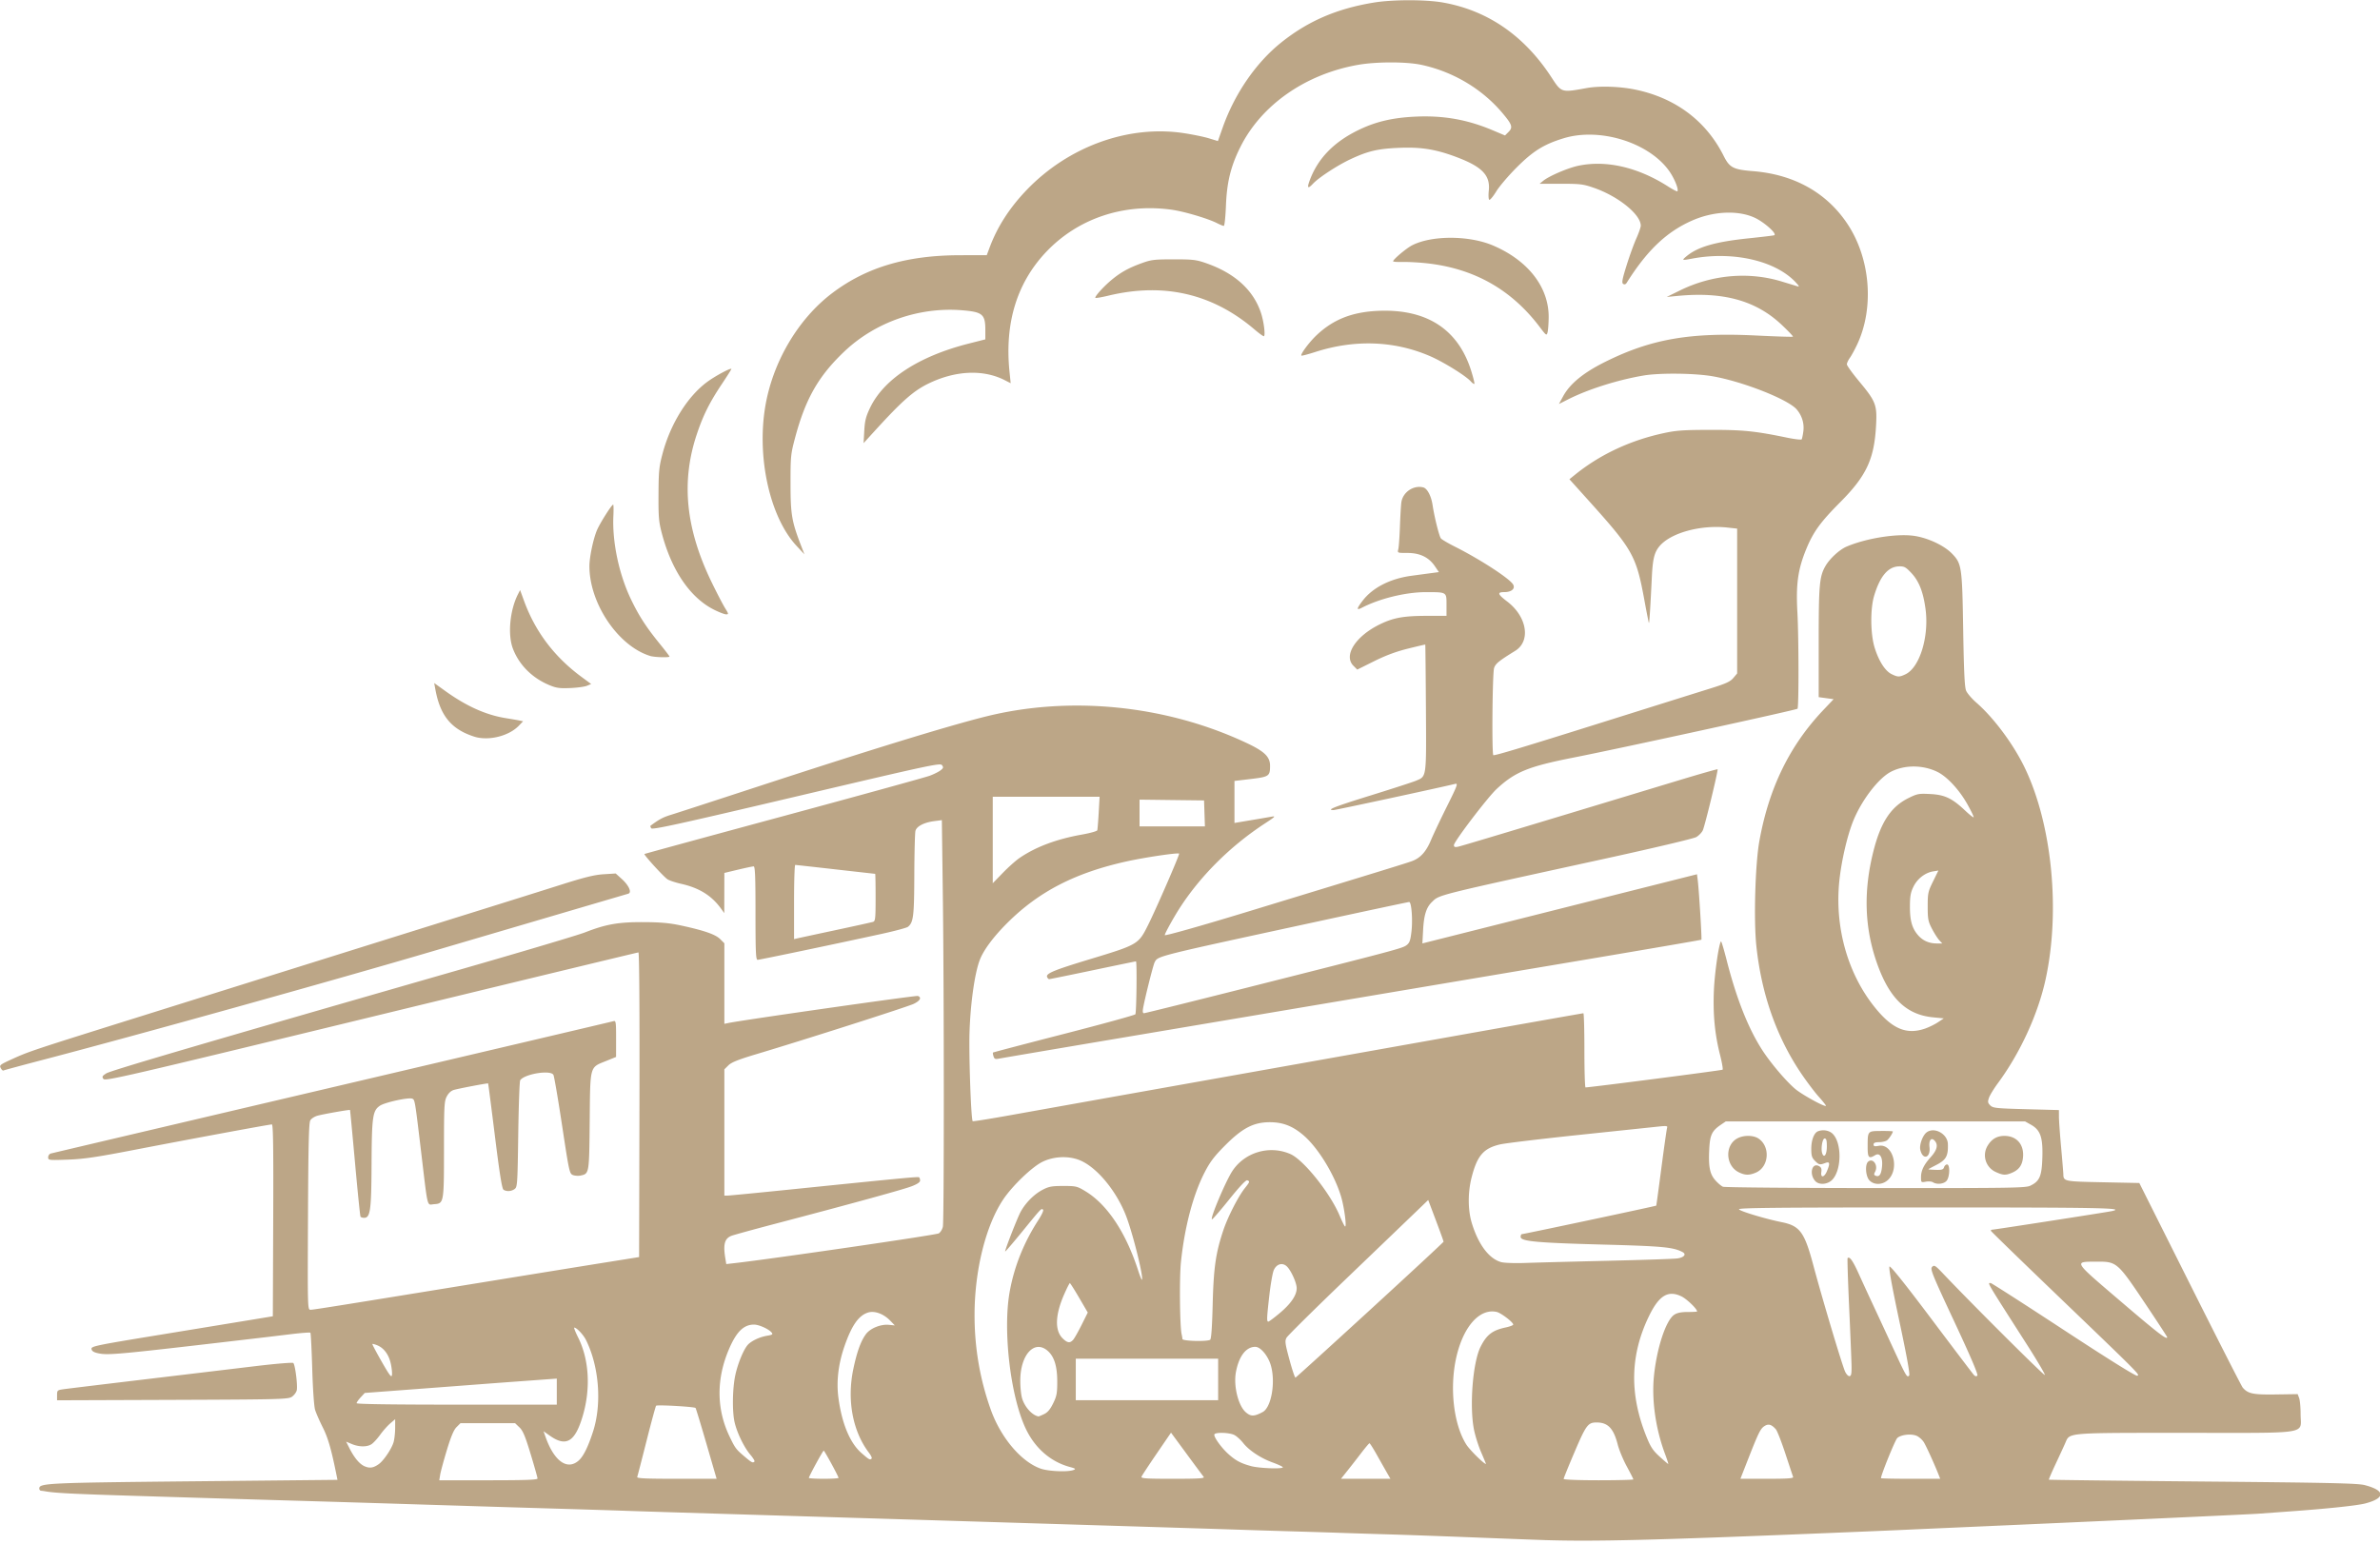 <svg xmlns="http://www.w3.org/2000/svg" width="512" height="336.484" viewBox="0 0 135.467 89.028"><defs><clipPath id="a" clipPathUnits="userSpaceOnUse"><rect width="502.219" height="297.689" x="210" y="297" ry="4.652" style="fill:#a26e4a;fill-opacity:1;stroke:#000;stroke-width:2.646;stroke-linejoin:round"/></clipPath></defs><path d="M400.259 694.983c-.239-.238-.318-3.624-.318-13.61v-13.294l.588-.412c.392-.275 1.187-.412 2.382-.412 1.455 0 1.895.102 2.335.543.38.38.489.717.362 1.124-.249.796-.587.97-1.896.975l-1.125.004v17.502l.728-.048c1.46-.096 1.905.02 2.2.57.219.41.223.736.016 1.192-.247.54-.473.628-1.628.628h-1.342l.08 1.52.078 1.522.926.04c.51.022 1.071.052 1.248.066.56.046.893.987.611 1.729-.25.658-.33.679-2.593.679-1.463 0-2.453-.119-2.652-.318zm15.875 0c-.476-.476-.406-1.14.823-7.715l1.131-6.049-1.134-5.99c-.623-3.294-1.104-6.406-1.07-6.916.06-.862.132-.931 1.04-1.007 1.232-.102 1.335.09 1.951 3.638.264 1.519.538 2.59.61 2.38.07-.209.376-1.63.678-3.159l.548-2.778.975-.08c1.622-.136 1.632.122.288 7.424l-1.203 6.54 1.205 6.42c1.081 5.756 1.166 6.48.824 7.015-.428.667-1.463.792-1.928.232-.166-.199-.522-1.573-.793-3.053-.27-1.48-.545-2.744-.61-2.81-.065-.064-.334 1.042-.598 2.46-.656 3.51-.77 3.766-1.672 3.766-.411 0-.89-.143-1.065-.318zm19.006-.194c-.178-.333-.274-5.092-.274-13.626 0-12.761.015-13.128.53-13.643.401-.402.881-.53 1.992-.53 1.889 0 3.153.542 3.822 1.638.506.83.534 1.317.534 9.435 0 7.268-.062 8.692-.418 9.443-.53 1.116-1.438 1.717-2.698 1.787l-.984.055-.076 2.63c-.042 1.448-.205 2.787-.363 2.977-.442.533-1.747.428-2.065-.166zm3.955-9.097c.127-.318.21-3.946.184-8.062-.05-7.866-.09-8.124-1.238-7.924-.34.06-.406 1.224-.467 8.266-.038 4.507-.01 8.35.063 8.54.185.484 1.156-.061 1.458-.82zm14.61 9.291c-.24-.238-.318-3.684-.318-13.881v-13.564l.573-.306c.798-.428 3.915-.169 4.778.396 1.492.978 1.556 1.455 1.473 10.849-.074 8.24-.1 8.614-.632 9.33-.305.411-.9.926-1.323 1.144-.422.218-.812.42-.865.45-.054.03.588 1.03 1.425 2.226 1.318 1.88 1.49 2.264 1.283 2.857-.176.505-.453.705-1.052.764-.714.07-.949-.1-1.922-1.389-.61-.808-1.17-1.469-1.244-1.469-.074 0-.107.467-.073 1.037.034.57-.095 1.225-.286 1.455-.411.496-1.37.549-1.817.101zm3.598-8.466c.233-.233.317-2.45.317-8.325 0-7.838-.011-8.014-.55-8.302-1.287-.69-1.302-.598-1.302 8.293 0 4.564.08 8.378.177 8.475.28.28 1.012.205 1.358-.141zm14.085 8.272c-.178-.333-.274-5.087-.274-13.611v-13.1l.588-.411c.885-.62 3.93-.562 4.735.09.533.43.583.607.355 1.256-.24.684-.395.763-1.648.836l-1.384.08v17.434h1.27c1.38 0 1.905.328 1.905 1.191s-.524 1.19-1.905 1.19h-1.27v3.176h1.27c1.38 0 1.905.327 1.905 1.19 0 .984-.512 1.19-2.954 1.19-2.022 0-2.354-.065-2.593-.51zm15.442-.388c-.631-.631-.9-1.14-.9-1.71 0-1.387 1.73-1.782 2.392-.547.15.28.51.511.8.511 1.63 0 1.21-4.5-1.077-11.542-2.278-7.016-2.41-11.164-.412-12.998.794-.73 1.135-.86 2.254-.86 1.156 0 1.433.115 2.253.935 1.07 1.07 1.207 2.02.375 2.602-.668.468-1.203.32-2.066-.57l-.642-.662-.483.597c-.972 1.2-.48 4.98 1.404 10.789 1.406 4.335 1.807 6.362 1.813 9.155.007 3.65-1.082 5.197-3.66 5.199-.957 0-1.303-.15-2.05-.899zm16.14 0c-1.052-1.052-1.231-2.344-.388-2.795.757-.405 1.019-.343 1.655.388 1.437 1.652 2.221.215 1.792-3.286-.325-2.66-.432-3.091-1.83-7.395-2.9-8.925-2.38-13.809 1.501-14.104 1.152-.088 2.386.531 2.983 1.497.677 1.097.67 1.596-.028 2.086-.668.468-1.204.32-2.067-.57l-.641-.662-.483.597c-.995 1.228-.512 4.962 1.403 10.856 1.327 4.085 1.82 6.59 1.812 9.218-.01 3.476-1.176 5.07-3.711 5.07-.896 0-1.264-.166-1.998-.9zm-212.83-13.255v-.926h94.455v1.852H290.14zm229.658-.794v-.926h94.456v1.852h-94.456zm119.591-24.088c-2.2-.605-4.953-1.997-6.96-3.519-.99-.75-1.853-1.365-1.92-1.365-.066 0-.31.476-.543 1.058-.477 1.192-.59 1.22-3.189.767l-1.675-.292V636.034l.86.003c.473 0 1.467.075 2.209.165l1.348.162.62 2.15c1.82 6.32 5.378 10.162 9.66 10.437 1.446.093 1.687.031 2.484-.64 1.565-1.316 2.066-3.682 1.178-5.554-.651-1.372-3.215-3.55-5.687-4.83-8.898-4.613-11.87-7.457-13.059-12.5-.528-2.24-.531-7.313-.007-9.379 1.063-4.178 3.583-7.516 6.915-9.156 1.654-.815 2.04-.895 4.718-.979 4.03-.127 6.705.632 10.09 2.863l.824.543.335-1.194.334-1.194h4.694v17.198l-2.183-.019c-1.2-.01-2.41-.108-2.69-.217-.368-.145-.638-.756-.988-2.238-1.253-5.312-3.686-7.835-7.765-8.055-1.607-.087-1.974-.017-2.772.524-2.925 1.985-3.074 5.486-.319 7.485.67.486 2.623 1.442 4.342 2.125 5.401 2.146 9.304 4.923 11.294 8.037.43.672 1.106 2.174 1.504 3.338.635 1.858.737 2.619.835 6.218.084 3.079.008 4.595-.305 6.085-.802 3.81-2.938 6.912-5.765 8.374-1.228.635-1.757.737-4.184.803-1.879.052-3.25-.053-4.233-.324zm-385.98-3.495.101-3.373 1.05-.214c2.3-.467 3.162-.844 3.486-1.522.241-.505.343-4.763.4-16.762l.075-16.085-1.4.116c-3.065.254-4.501 2.577-5.117 8.273-.157 1.455-.303 2.661-.324 2.68-.02.019-1.02.109-2.22.2l-2.183.165v-19.052h32.808v16.864l-.992.164c-.546.09-1.544.165-2.218.167l-1.226.003-.173-1.786c-.23-2.384-.652-4.227-1.232-5.383-.6-1.195-2.194-2.615-2.966-2.641a8.582 8.582 0 0 1-1.115-.124c-.29-.057-.737-.04-.992.038-.434.133-.463 1.085-.462 15.139.001 9.431.103 15.36.273 15.974.336 1.208.808 1.377 3.187 1.138l1.83-.184v6.551l-2.446.333c-1.346.184-5.804.865-9.906 1.514-4.103.65-7.657 1.18-7.9 1.18-.391 0-.428-.364-.338-3.373zm364.613-.995c-2.22-.333-6.18-.877-8.798-1.21l-4.76-.604v-5.988h1.847c1.758 0 1.855-.033 2.016-.673.098-.388-.14-1.993-.56-3.802l-.73-3.13-4.079-.329c-2.243-.18-4.143-.263-4.223-.184-.194.195-1.415 5.386-1.415 6.018 0 .676.931 1.227 2.448 1.448l1.257.183v6.071l-.993-.15a84.617 84.617 0 0 0-2.05-.278c-.582-.07-2.01-.25-3.175-.397-1.164-.147-2.89-.344-3.837-.437a54.236 54.236 0 0 1-2.778-.343l-1.058-.175-.075-2.837-.075-2.837 1.133-.006c1.288-.007 2.063-.513 2.686-1.754.427-.85 2.782-9.682 6.62-24.831l2.146-8.467 5.689.1c3.129.054 5.707.113 5.73.131.023.019 1.54 6.82 3.37 15.115 4.285 19.408 4.8 21.537 5.403 22.344.466.625.89.808 2.761 1.196l.728.15.004 2.575c.003 1.416.075 2.842.163 3.17.2.747.037.745-5.395-.07zm-12.668-22.538c-.099-.392-.741-3.22-1.428-6.284-.687-3.064-1.317-5.392-1.4-5.174-.186.487-2.297 11.12-2.296 11.56 0 .325 1.056.482 3.776.565l1.527.046zM282.995 648.47v-3.175l.728-.003c1.276-.003 2.695-.533 3.04-1.135.257-.45.333-3.918.333-15.192 0-16.75.199-15.483-2.437-15.56l-1.531-.046-.075-3.083-.074-3.083 6.557-.003c3.606 0 7.539-.078 8.74-.171l2.182-.17V612.91l-1.124.25c-1.576.348-1.753 1.018-1.771 6.687l-.015 4.59 4.167-.186c2.292-.102 4.266-.276 4.387-.388.12-.112.18-2.43.132-5.151-.098-5.535-.156-5.698-2.028-5.698h-.914l.169-1.786c.092-.983.17-2.352.17-3.043l.002-1.257h17.198v5.821h-1.426c-1.01 0-1.608.148-2.05.506l-.625.505-.077 13.487c-.09 15.57-.271 14.478 2.373 14.287l1.54-.111v2.86c0 1.574-.03 2.862-.066 2.862-.037 0-3.222.36-7.078.802-3.856.44-7.695.874-8.532.963l-1.521.162v-5.875l1.07-.289c.697-.187 1.146-.49 1.29-.87.12-.32.307-3.189.415-6.376l.196-5.793-1.949.166c-1.071.092-3.05.246-4.396.342l-2.447.175v5.766c0 3.17.116 6.07.258 6.444.218.573.423.679 1.323.679h1.065v3.042c0 2.247-.087 3.049-.331 3.065-.182.012-.629.067-.992.122-2.07.313-15.043 1.973-15.423 1.973-.402 0-.452-.355-.452-3.175zm301.096-.948c-.612-.142-11.345-1.218-23.415-2.345-.728-.068-2.127-.203-3.11-.299l-1.785-.174v-5.23l1.521-.004c.837-.003 1.673-.1 1.857-.217.787-.5.867-2.106.687-13.891-.209-13.7-.029-12.824-2.681-13.064l-1.649-.15v-5.218h18.786l.003 1.786c.003.982.074 2.218.161 2.745l.159.96-1.752.111c-2.853.182-2.633-1.042-2.565 14.28.033 7.314.106 13.373.163 13.465.121.196 2.835.387 4.806.339 3.202-.079 4.307-1.99 4.995-8.643l.16-1.548 2.205.093c1.212.05 2.263.152 2.336.225.072.072.171 3.912.22 8.533.095 8.96.151 8.538-1.102 8.246zm-260.64-.752c-.059-.059-.07-1.35-.024-2.872l.082-2.766 1.505-.155c2.312-.238 2.34-.309 2.555-6.325.1-2.805.143-8.698.095-13.095-.1-9.184.002-8.81-2.454-9.014l-1.469-.122v-5.491h32.809l-.001 3.109c0 1.71-.079 4.805-.174 6.879l-.172 3.77-2.407-.003-2.406-.003-.577-2.383c-.968-3.997-2.21-5.378-5.27-5.854-1.684-.263-7.086-.227-7.33.048-.06.07-.184 2.418-.274 5.22l-.163 5.093h1.061c1.736 0 2.84-.616 3.428-1.909.283-.624.52-1.67.524-2.325.015-1.76.176-1.89 2.224-1.799l1.778.08-.023 8.451c-.012 4.648-.049 8.475-.081 8.504-.033.028-.909.106-1.947.171l-1.888.12-.18-2.061c-.278-3.19-1.425-4.399-3.943-4.154l-.832.08-.072 6.042-.07 6.042.732-.14c.403-.078 1.804-.21 3.114-.295 5.83-.376 7.25-.973 8.352-3.506.593-1.362 1.305-4.698 1.305-6.114 0-.949.07-1.05.827-1.201.455-.091 1.645-.166 2.646-.166h1.819l-.002 5.49c-.001 3.02-.076 6.446-.167 7.613l-.166 2.124-7.44.608c-7.41.606-22.456 2.019-24.266 2.278-.523.075-1 .09-1.058.031zm209.118-2.797c-4.949-.698-8.03-2.152-11.217-5.293-1.883-1.856-2.468-2.642-3.351-4.498-1.513-3.18-2.038-5.737-2.038-9.922 0-4.196.52-6.669 2.048-9.733 2.09-4.19 6.194-7.27 11.047-8.288 2.869-.602 8.713-.384 11.245.419 6.297 1.997 10.338 7.095 11.528 14.546.41 2.56.321 7.873-.17 10.25-1.314 6.361-5.098 10.68-10.623 12.127-1.903.498-6.28.7-8.47.392zm3.144-5.564c2.421-.673 3.778-3.678 4.207-9.317.491-6.448-.425-13.2-2.126-15.673-1.697-2.466-5.363-2.78-7.314-.627-1.841 2.032-2.666 6.663-2.392 13.436.315 7.775 1.719 11.226 4.939 12.141 1.234.35 1.549.355 2.686.04zm-158.261 1.51v-2.51l1.568-.182c2.69-.312 2.52.51 2.61-12.627.09-13.316.213-12.643-2.316-12.643h-1.566l-.082-.992c-.045-.546-.042-1.677.008-2.514l.09-1.521h15.464l5.54 11.291 5.54 11.291.228-7.058c.223-6.861.133-9.433-.356-10.225-.16-.26-.848-.42-2.106-.49l-1.868-.106V606.93h13.759v4.762h-1.273c-2.478 0-2.289-1.186-2.374 14.903l-.075 14.152-2.703.15c-1.487.082-3.91.2-5.383.262l-2.68.113-5.944-12.025-5.943-12.025-.17 8.546c-.093 4.7-.077 8.962.035 9.47.26 1.175 1.124 1.659 2.631 1.474l1.125-.139v4.97l-2.183.15c-1.2.084-3.374.217-4.829.296-1.455.08-3.568.212-4.696.293l-2.05.147v-2.51zm126.14 1.45-8.665-.4v-4.904l1.118-.082c1.68-.122 1.803-.542 1.725-5.902l-.065-4.498-4.3-.073-4.3-.072.005 4.438c.004 5.206.134 5.643 1.786 6.01l1.12.25v4.688l-8.4-.167c-4.62-.092-8.55-.214-8.731-.27-.232-.072-.331-.803-.331-2.45v-2.347l1.593-.015c.876-.008 1.759-.152 1.961-.32.649-.539.744-2.788.544-12.9-.156-7.934-.269-9.97-.566-10.267-.203-.204-1.082-.451-1.951-.55l-1.581-.179v-4.694h4.588c2.523 0 6.393.078 8.599.174l4.01.173v4.68h-.91c-1.54 0-1.735.572-1.735 5.086v3.91h8.808l-.143-4.023c-.132-3.745-.183-4.055-.729-4.498-.322-.26-.93-.475-1.35-.475h-.765V606.93h17.198v4.699l-1.623.117c-1.206.087-1.72.249-1.997.627-.311.425-.36 2.428-.295 11.975.09 13.098-.136 12.03 2.61 12.35l1.57.182v2.487c0 1.368-.03 2.469-.067 2.445-.036-.023-3.965-.222-8.731-.443zm-49.014-.337c-4.953-.301-7.74-1.435-10.593-4.312-3.044-3.068-4.252-6.18-4.529-11.666-.325-6.463 1.22-11.223 4.812-14.815 1.645-1.645 3.191-2.608 5.648-3.521 1.418-.527 2.407-.676 5.19-.78 3.766-.143 5.608.168 8.301 1.4.782.358 1.455.65 1.496.65.04 0 .199-.357.35-.793l.277-.794H470.86l-.071 6.813-.07 6.813-2.79.074-2.79.075-.342-1.659c-.49-2.368-1.494-4.683-2.485-5.725-2.759-2.904-7.184-2.37-8.952 1.078-1.08 2.105-1.4 4.296-1.4 9.596 0 6.74.706 9.616 2.79 11.37 1.16.976 1.94 1.242 3.708 1.264 3.743.047 6.643-2.999 7.28-7.647l.157-1.15h4.956v1.148c0 1.625-.934 5.075-1.75 6.469-2.702 4.609-7.316 6.551-14.522 6.112zm-37.703-2.811v-2.39l1.719-.11c.945-.06 1.868-.258 2.05-.44.253-.252.35-2.953.406-11.332.088-12.894.209-12.257-2.33-12.257h-1.58V606.665h18.52v4.689l-1.622.148c-2.657.24-2.479-.629-2.479 12.093 0 8.532.076 11.166.331 11.421.183.183 1.105.381 2.051.441l1.719.11v4.7l-1.786.003c-.982.003-5.209.08-9.393.172l-7.606.17v-2.39zm93.265-47.877c-1.31-.04-6.905-.25-12.435-.468-5.53-.216-12.257-.458-14.95-.535-2.691-.078-6.56-.2-8.598-.27-2.037-.072-5.847-.19-8.467-.265-2.62-.075-6.489-.194-8.599-.265-2.11-.07-5.86-.191-8.334-.268-13.518-.419-49.86-1.533-68.66-2.104-27.561-.837-30.031-.914-34.66-1.073-2.11-.073-7.765-.247-12.568-.388-4.802-.142-10.695-.32-13.096-.396-2.402-.077-6.39-.2-8.864-.275a10227.041 10227.041 0 0 0-25.797-.783 15093.538 15093.538 0 0 1-26.59-.803c-10.701-.326-14.19-.504-15.743-.804a6.945 6.945 0 0 0-.728-.097c-.182-.01-.33-.193-.33-.404 0-.954 1.418-1.02 27.595-1.284l25.611-.259-.166-.822c-.939-4.653-1.517-6.663-2.45-8.52-.58-1.151-1.199-2.569-1.378-3.15-.19-.62-.402-3.667-.51-7.338-.102-3.453-.25-6.343-.33-6.423-.08-.08-1.68.04-3.555.268-1.876.227-3.887.469-4.469.537-26.706 3.13-28.033 3.256-29.898 2.847-.75-.165-1.08-.384-1.134-.753-.071-.488.728-.653 12.7-2.61a18908.3 18908.3 0 0 0 16.216-2.658l3.44-.568.067-17.118c.052-12.923-.008-17.117-.24-17.117-.437 0-14.659 2.632-24.566 4.547-6.763 1.307-8.996 1.634-11.84 1.737-3.399.123-3.506.11-3.506-.415 0-.298.208-.601.463-.674.255-.073 22.847-5.387 50.205-11.809 27.358-6.421 49.95-11.736 50.204-11.81.424-.121.463.147.46 3.126l-.003 3.26-1.826.738c-2.91 1.178-2.783.704-2.88 10.769-.091 9.363-.084 9.318-1.619 9.655-.396.087-1.009.048-1.361-.086-.62-.236-.684-.526-1.94-8.808-.713-4.71-1.41-8.79-1.55-9.064-.475-.94-5.198-.175-5.932.96-.119.184-.275 4.54-.348 9.682-.125 8.865-.159 9.367-.646 9.723-.582.426-1.424.48-1.979.13-.273-.174-.692-2.786-1.536-9.581-.639-5.138-1.184-9.366-1.212-9.394-.077-.077-5.222.9-6.118 1.162-.497.146-.95.566-1.265 1.172-.448.863-.491 1.685-.493 9.383-.002 9.634-.015 9.705-1.757 9.833-1.326.097-1.073 1.114-2.323-9.341-1.115-9.324-1.112-9.306-1.595-9.491-.674-.259-4.855.657-5.753 1.26-1.305.877-1.454 1.925-1.495 10.53-.038 8.146-.225 9.475-1.332 9.475-.281 0-.569-.095-.64-.21-.072-.116-.511-4.432-.977-9.592-.466-5.16-.869-9.408-.895-9.442-.07-.09-4.602.705-5.764 1.01-.55.145-1.137.52-1.323.846-.259.452-.353 4.387-.411 17.19-.075 16.588-.075 16.602.467 16.602.52 0 4.184-.585 33.343-5.326 7.203-1.171 15.835-2.567 19.182-3.103l6.086-.974.064-27.18c.04-16.927-.029-27.182-.185-27.182-.137 0-21.596 5.184-47.686 11.519-44.006 10.685-47.461 11.485-47.772 11.06-.29-.396-.22-.53.515-.995.804-.51 17.794-5.494 63.181-18.537 10.987-3.158 20.989-6.136 22.225-6.618 3.756-1.466 5.966-1.854 10.451-1.833 3.021.014 4.609.155 6.647.592 4.14.889 6.188 1.598 7.024 2.435l.75.749v14.37l.727-.148c2.733-.557 33.484-4.946 33.801-4.825.716.275.416.848-.738 1.408-1.09.53-19.35 6.368-28.102 8.986-3.188.954-4.413 1.443-4.961 1.982l-.728.717v22.53h.573c.315 0 5.285-.482 11.046-1.07 20.026-2.047 22.907-2.32 23.106-2.198.11.068.2.328.2.576 0 .306-.491.641-1.521 1.037-1.507.58-10.48 3.046-24.276 6.672-3.929 1.032-7.475 2.01-7.881 2.17-1.207.48-1.485 1.522-1.073 4.017l.168 1.018 1.483-.168c6.72-.76 35.991-5.027 36.437-5.311.307-.197.635-.737.728-1.202.222-1.11.217-41.678-.007-58.972l-.176-13.565-1.346.175c-1.82.236-3.143.918-3.363 1.733-.098.364-.19 3.91-.205 7.88-.027 7.388-.155 8.438-1.128 9.245-.215.178-2.347.75-4.738 1.272-8.68 1.893-21.728 4.622-22.095 4.622-.316 0-.376-1.313-.376-8.334 0-6.49-.073-8.336-.33-8.339-.182-.002-1.432.26-2.778.581l-2.448.586-.008 3.586-.008 3.586-.572-.794c-1.69-2.342-3.893-3.71-7.16-4.443-.988-.222-2.07-.583-2.403-.802-.69-.452-4.267-4.38-4.107-4.51.057-.047 11.236-3.096 24.842-6.777 13.606-3.68 25.334-6.915 26.062-7.188.727-.272 1.594-.705 1.925-.962.511-.396.551-.535.264-.925-.314-.426-2.135-.035-26.002 5.588-21.215 4.998-25.703 5.981-25.887 5.67-.123-.206-.182-.405-.132-.442 1.573-1.166 2.228-1.516 3.662-1.957.946-.29 7.732-2.496 15.081-4.902 20.164-6.6 33.852-10.813 40.93-12.6 15.15-3.822 32.387-2.08 46.784 4.727 3.125 1.478 4.097 2.433 4.097 4.028 0 1.846-.177 1.968-3.43 2.355l-2.92.347v7.5l2.844-.479a548.23 548.23 0 0 0 3.77-.644c.812-.146.664.005-1.19 1.216-6.17 4.03-11.577 9.42-15.296 15.246-1.08 1.691-2.564 4.395-2.564 4.67 0 .185 6.572-1.672 14.805-4.184 24.372-7.437 28.286-8.642 29.298-9.017 1.522-.563 2.53-1.68 3.403-3.769.406-.973 1.679-3.66 2.828-5.97 1.884-3.786 2.03-4.185 1.477-4.046-2.384.596-21.312 4.675-21.696 4.675-1.378 0 .168-.61 6.596-2.605 3.893-1.207 7.537-2.39 8.099-2.626 1.925-.813 1.865-.373 1.786-12.987-.039-6.204-.091-11.295-.116-11.314-.025-.018-1.413.305-3.084.72-2.102.52-3.966 1.214-6.046 2.249l-3.007 1.495-.678-.678c-1.847-1.847.42-5.346 4.832-7.458 2.382-1.14 4.199-1.456 8.383-1.456h3.391v-1.954c0-2.322.082-2.27-3.65-2.276-3.577-.005-8.248 1.129-11.432 2.775-1.029.532-1.001.216.107-1.235 1.785-2.338 4.924-3.946 8.697-4.457 1.052-.142 2.589-.349 3.415-.459l1.503-.2-.72-1.058c-1.086-1.592-2.671-2.358-4.882-2.358-1.807 0-1.81 0-1.64-.673.094-.37.227-2.22.294-4.112.068-1.892.183-3.824.257-4.292.282-1.789 2.167-3.059 3.895-2.625.714.18 1.431 1.531 1.671 3.15.313 2.113 1.18 5.587 1.487 5.956.169.204 1.266.852 2.438 1.44 4.568 2.295 9.902 5.766 10.458 6.806.396.74-.316 1.338-1.59 1.338-1.313 0-1.196.37.532 1.688 3.536 2.697 4.234 7.05 1.41 8.795-2.908 1.796-3.483 2.263-3.756 3.047-.307.88-.431 15.575-.132 15.575.587 0 5.337-1.433 19.287-5.816 8.731-2.744 17.444-5.477 19.362-6.074 2.857-.89 3.61-1.232 4.167-1.894l.68-.809v-25.846l-1.765-.19c-4.777-.511-10.088.95-12.087 3.325-.92 1.094-1.213 2.277-1.37 5.554-.26 5.368-.442 8.236-.52 8.153-.042-.046-.385-1.767-.761-3.824-1.505-8.228-2.029-9.167-10.133-18.171l-3.29-3.656 1.006-.813c4.441-3.59 9.83-6.119 15.774-7.404 2.297-.497 3.535-.585 8.384-.593 5.809-.01 7.926.206 13.697 1.395 1.349.277 2.51.41 2.582.295.07-.115.202-.74.29-1.389.195-1.415-.218-2.805-1.165-3.931-1.507-1.791-9.576-4.98-15.007-5.931-3.173-.556-9.409-.628-12.303-.142-4.59.77-9.898 2.445-13.48 4.254l-1.653.834.746-1.37c1.235-2.27 3.667-4.251 7.615-6.204 8.168-4.04 15.084-5.233 26.934-4.644 3.491.173 6.399.264 6.462.2.064-.063-.849-1.022-2.027-2.131-4.577-4.305-10.374-5.916-18.512-5.143l-1.984.189 2.38-1.17c5.723-2.807 12.243-3.38 18.125-1.59 1.237.377 2.487.756 2.778.844.43.13.38 0-.265-.693-3.605-3.87-11.206-5.608-18.49-4.23-1.821.344-1.882.32-1.037-.39 2.033-1.711 5.132-2.609 11.177-3.238 2.264-.236 4.287-.477 4.494-.537.657-.188-1.774-2.371-3.52-3.161-2.984-1.348-7.34-1.135-11.136.544-4.544 2.01-8.012 5.313-11.65 11.1-.173.275-.389.342-.621.193-.288-.185-.174-.813.6-3.292.526-1.685 1.311-3.855 1.745-4.822.434-.967.79-1.992.79-2.276 0-1.997-4.011-5.243-8.335-6.745-1.934-.672-2.444-.735-5.916-.734h-3.799l.624-.515c1.035-.855 4.394-2.3 6.27-2.698 4.972-1.054 10.654.255 16.026 3.691.846.541 1.592.93 1.658.863.294-.295-.528-2.323-1.48-3.653-3.635-5.077-12.37-7.775-18.807-5.81-3.512 1.072-5.423 2.257-8.351 5.177-1.464 1.461-3.117 3.398-3.672 4.304-.556.907-1.118 1.581-1.25 1.5-.133-.082-.17-.824-.083-1.649.283-2.668-1.145-4.196-5.482-5.869-3.797-1.464-6.467-1.916-10.398-1.76-3.892.153-5.628.555-8.792 2.031-2.298 1.073-5.652 3.262-6.69 4.367-.875.932-1.088.818-.672-.36 1.444-4.093 4.391-7.137 9.038-9.334 2.973-1.406 5.939-2.084 9.92-2.267 4.977-.23 9.243.524 13.76 2.429l2.208.931.63-.63c.82-.82.653-1.317-1.162-3.456-3.606-4.251-8.748-7.3-14.345-8.508-2.731-.59-8.132-.587-11.436.007-9.337 1.675-17.156 7.151-20.9 14.636-1.713 3.425-2.411 6.258-2.578 10.452-.079 2-.251 3.638-.382 3.638s-.68-.224-1.22-.498c-1.632-.828-5.88-2.085-8.078-2.39-8.583-1.192-16.75 1.56-22.418 7.552-5.21 5.508-7.406 12.692-6.523 21.343l.21 2.062-1.062-.542c-3.863-1.971-8.874-1.731-13.71.656-2.594 1.28-4.656 3.103-9.422 8.33l-2.051 2.248.122-2.193c.1-1.799.286-2.537 1.032-4.101 2.448-5.132 8.7-9.205 17.593-11.465l2.977-.757v-1.673c0-2.793-.492-3.215-4.093-3.514-7.731-.643-15.578 2.113-21.142 7.424-4.571 4.365-6.872 8.416-8.717 15.35-.773 2.907-.81 3.282-.806 8.205.004 5.49.215 6.714 1.917 11.113l.562 1.455-1.397-1.5c-4.707-5.053-7.096-15.532-5.625-24.675 1.296-8.052 5.865-15.832 12.021-20.471 6.09-4.59 13.24-6.709 22.71-6.73l4.824-.012.533-1.424c1.374-3.673 3.558-7.056 6.598-10.22 7.43-7.733 18.093-11.603 27.936-10.141 1.601.237 3.645.655 4.543.928l1.632.497.855-2.417c2.135-6.035 5.928-11.55 10.418-15.15 4.793-3.841 9.929-6.06 16.548-7.146 3.359-.55 9.26-.554 12.346-.006 7.98 1.417 14.5 5.911 19.334 13.327 1.808 2.774 1.757 2.758 6.291 1.936 2.264-.41 5.85-.303 8.606.259 7.2 1.467 12.703 5.579 15.837 11.832 1.059 2.112 1.71 2.452 5.241 2.735 7.397.592 13.245 3.892 16.947 9.562 4.014 6.149 4.689 14.846 1.656 21.329-.43.918-1.023 2.008-1.317 2.422-.295.413-.536.934-.536 1.157 0 .223.972 1.574 2.16 3.002 3.008 3.616 3.244 4.226 3.05 7.876-.32 6.023-1.713 9.015-6.383 13.71-3.595 3.613-4.846 5.35-6.123 8.496-1.446 3.564-1.806 6.18-1.534 11.143.25 4.579.267 16.987.022 17.231-.224.224-31.774 7.106-39.875 8.697-8.156 1.603-10.527 2.57-13.821 5.636-1.612 1.5-7.61 9.383-7.61 10 0 .338.167.405.728.291.63-.127 10.006-2.947 39.348-11.834 3.778-1.144 6.913-2.038 6.965-1.986.152.152-2.268 10.136-2.645 10.918-.189.39-.708.92-1.155 1.18-.45.263-7.572 1.951-16.007 3.795-30.997 6.774-29.775 6.468-31.166 7.803-.987.948-1.422 2.321-1.563 4.943l-.132 2.435 24.498-6.17 24.499-6.17.137 1.09c.226 1.798.758 10.491.648 10.59-.056.05-9.805 1.723-21.665 3.72-11.86 1.995-30.97 5.215-42.466 7.154-11.496 1.94-29.782 5.023-40.635 6.853-10.854 1.83-20.099 3.4-20.545 3.49-.677.135-.842.066-.995-.415-.1-.318-.141-.618-.09-.669.05-.05 5.746-1.546 12.657-3.322 6.912-1.777 12.646-3.355 12.743-3.507.203-.317.308-9.443.108-9.443-.072 0-3.534.714-7.693 1.587s-7.663 1.588-7.787 1.588c-.124 0-.295-.179-.378-.396-.236-.615 1.223-1.22 7.636-3.163 8.582-2.6 8.656-2.645 10.385-6.099 1.438-2.875 5.67-12.608 5.538-12.74-.21-.21-6.159.674-9.428 1.401-9.14 2.033-15.604 5.369-21.203 10.943-2.516 2.504-4.289 4.897-4.961 6.694-.887 2.37-1.631 7.634-1.803 12.752-.14 4.158.267 15.66.564 15.957.059.06 2.882-.388 6.274-.994s9.441-1.687 13.443-2.404c4.002-.716 14.956-2.668 24.342-4.338s27.789-4.946 40.895-7.282c13.106-2.335 23.911-4.246 24.01-4.246.1 0 .182 2.977.182 6.615 0 3.638.09 6.616.199 6.619.692.015 24.31-3.036 24.457-3.16.1-.083-.105-1.276-.454-2.65-.94-3.693-1.279-7.269-1.094-11.525.138-3.175.89-8.343 1.269-8.722.066-.066.521 1.453 1.012 3.375 1.761 6.89 3.862 12.184 6.374 16.063 1.49 2.299 4.223 5.517 5.859 6.896 1.213 1.023 5.239 3.24 5.471 3.013.054-.053-.52-.786-1.278-1.63-.757-.842-2.204-2.765-3.215-4.27-4.365-6.501-7.036-14.158-7.926-22.72-.478-4.6-.192-14.487.537-18.573 1.692-9.488 5.403-17.102 11.424-23.44l1.833-1.93-1.332-.184-1.331-.183v-9.752c0-10.302.129-11.768 1.202-13.636.768-1.338 2.51-2.939 3.788-3.48 3.497-1.485 8.912-2.35 11.995-1.917 2.454.344 5.374 1.704 6.788 3.161 1.75 1.804 1.824 2.299 2.01 13.6.123 7.468.255 10.236.52 10.87.195.467 1.026 1.435 1.846 2.15 3.137 2.74 6.646 7.478 8.663 11.699 4.834 10.113 6.332 25.482 3.673 37.67-1.358 6.223-4.531 13.132-8.504 18.514-.714.966-1.43 2.138-1.593 2.604-.254.73-.222.92.227 1.368.477.478 1.021.535 6.384.679l5.863.156.006 1.216c.003.668.178 3.12.39 5.449.21 2.328.388 4.471.394 4.762.03 1.3.098 1.315 7.035 1.455l6.522.133 9.032 18.025c4.968 9.914 9.203 18.227 9.41 18.472.934 1.104 1.835 1.293 5.908 1.234l3.903-.057.264.693c.145.381.263 1.689.263 2.906 0 3.647 2.096 3.31-20.549 3.31-21.41 0-20.625-.066-21.422 1.77-.24.554-1.018 2.244-1.73 3.756-.71 1.512-1.256 2.785-1.212 2.83.044.043 12.4.191 27.458.328 22.684.207 27.636.316 28.889.64 3.683.952 3.748 2.302.159 3.26-1.437.384-6.605.934-13.445 1.43l-5.688.413c-1.662.12-28.235 1.338-51.726 2.37-4.875.215-10.173.45-11.774.523-1.6.073-4.399.193-6.218.268l-6.614.272c-31.646 1.3-41.96 1.556-51.197 1.272zm-179.52-10.987c0-.176-.55-2.132-1.223-4.347-.973-3.206-1.381-4.179-2.002-4.772l-.779-.747h-9.742l-.7.7c-.498.498-.994 1.676-1.729 4.1-.566 1.872-1.103 3.849-1.192 4.395l-.163.992h8.765c6.687 0 8.765-.076 8.765-.32zm195.528.163c0-.087-.527-1.128-1.171-2.315-.644-1.186-1.368-2.931-1.61-3.877-.745-2.918-1.761-3.977-3.807-3.965-1.508.008-1.85.47-3.889 5.245-1.077 2.524-1.959 4.697-1.959 4.829 0 .138 2.657.24 6.218.24 3.42 0 6.218-.07 6.218-.157zm-165.387-6.36c-.998-3.44-1.872-6.312-1.942-6.382-.229-.229-6.865-.603-7.04-.397-.093.11-.862 2.938-1.708 6.285s-1.592 6.235-1.659 6.417c-.095.259 1.42.33 7.022.33h7.143zm23.57 6.092c0-.264-2.502-4.86-2.646-4.86-.144 0-2.646 4.596-2.646 4.86 0 .089 1.19.161 2.646.161 1.455 0 2.646-.072 2.646-.161zm65.155-.17a500.981 500.981 0 0 1-3.047-4.115l-2.784-3.785-2.561 3.746c-1.409 2.06-2.625 3.912-2.703 4.116-.119.31.794.37 5.608.37 4.562 0 5.695-.069 5.487-.331zm32.675-.793a558.314 558.314 0 0 1-1.797-3.175c-.634-1.128-1.219-2.047-1.299-2.042-.08.005-.757.809-1.505 1.786-.747.978-1.858 2.402-2.47 3.166l-1.11 1.39h8.826zm72.496.794c-.066-.182-.69-2.058-1.385-4.168-.695-2.11-1.456-4.055-1.69-4.324-.775-.887-1.334-1.043-2.053-.572-.711.466-1.05 1.16-3.007 6.153l-1.27 3.241h4.763c3.7 0 4.737-.074 4.642-.33zm26.013-.265c-.743-1.899-2.24-5.2-2.682-5.917-.284-.458-.874-.982-1.312-1.164-.981-.406-2.773-.197-3.433.4-.373.338-2.91 6.586-2.91 7.165 0 .061 2.378.111 5.285.111h5.285zm-154.403-.977c.442-.177.333-.266-.661-.535-3.47-.94-6.281-3.408-7.928-6.96-2.692-5.807-4.039-17.404-2.818-24.26.8-4.493 2.504-8.773 5.08-12.768.707-1.096 1.039-1.843.867-1.95-.335-.206-.23-.319-3.803 4.06-1.574 1.928-2.9 3.468-2.945 3.423-.098-.098 1.696-4.772 2.547-6.637.782-1.713 2.45-3.484 4.094-4.35 1.156-.608 1.653-.701 3.726-.703 2.265-.002 2.472.046 3.929.923 3.895 2.346 7.222 7.328 9.42 14.106.322.992.63 1.757.687 1.701.323-.323-1.4-7.418-2.657-10.931-1.688-4.724-5.41-9.255-8.587-10.455-2.027-.765-4.62-.611-6.59.391-1.86.948-5.314 4.281-6.915 6.674-3.125 4.673-5.106 12.658-5.113 20.607-.005 5.838.95 11.432 2.879 16.857 1.787 5.03 5.459 9.369 8.947 10.575 1.405.485 4.867.623 5.841.232zm-123.97-1.048c.888-.63 2.322-2.765 2.65-3.946.149-.536.271-1.67.272-2.522l.002-1.547-.88.754c-.484.414-1.287 1.32-1.786 2.011-.498.692-1.19 1.45-1.539 1.684-.792.534-2.238.525-3.543-.023l-1.002-.42.569 1.132c.875 1.741 1.818 2.87 2.725 3.263.919.397 1.568.299 2.532-.386zm161.3.542c-.077-.124-.887-.497-1.801-.828-2.123-.77-4.206-2.146-5.259-3.475-.454-.574-1.164-1.218-1.578-1.432-.849-.439-3.308-.526-3.555-.126-.22.357 1.172 2.332 2.474 3.508 1.3 1.173 2.247 1.679 4.068 2.169 1.517.409 5.878.55 5.651.184zm-125.608-1.2c.833-.749 1.68-2.47 2.552-5.188 1.584-4.939 1.073-11.56-1.256-16.272-.481-.973-1.652-2.217-2.109-2.24-.105-.005.21.795.7 1.777 1.952 3.915 2.257 9.076.822 13.957-1.37 4.665-2.957 5.621-5.887 3.547l-1.116-.79.363 1.028c1.533 4.345 3.896 6.011 5.93 4.182zm161.001-1.461c-.498-1.152-1.08-3.008-1.294-4.125-.806-4.214-.178-11.96 1.19-14.684 1.088-2.165 2.106-2.949 4.494-3.461.735-.158 1.336-.387 1.336-.509 0-.423-2.182-2.087-2.962-2.259-2.93-.643-5.75 2.377-7.066 7.568-1.404 5.537-.694 12.398 1.667 16.108.613.963 3.137 3.455 3.499 3.455.023 0-.366-.942-.864-2.093zm32.847.401c-1.71-4.545-2.45-9.705-2.008-14.032.512-5.021 2.146-9.941 3.622-10.908.523-.343 1.236-.487 2.408-.487.916 0 1.666-.043 1.666-.094 0-.456-1.843-2.232-2.793-2.691-2.388-1.156-4.008-.167-5.804 3.544-3.342 6.905-3.5 13.847-.485 21.378.78 1.952 1.17 2.55 2.383 3.658.797.728 1.494 1.325 1.549 1.325.054 0-.188-.762-.538-1.693zm-162.508 1.26c.091-.091-.232-.632-.72-1.202-1.115-1.303-2.37-3.879-2.815-5.774-.452-1.926-.396-6.01.115-8.421.435-2.055 1.479-4.595 2.228-5.424.641-.71 2.115-1.406 3.44-1.626.962-.16 1.086-.25.81-.58-.524-.633-2.257-1.411-3.14-1.411-1.844 0-3.146 1.285-4.483 4.427-2.252 5.293-2.217 10.648.103 15.5 1.029 2.152 1.157 2.323 2.777 3.69 1.204 1.016 1.396 1.11 1.685.822zm20.91-.536c.096-.097-.116-.556-.47-1.022-2.904-3.806-3.954-9.364-2.813-14.883.642-3.105 1.37-5.115 2.286-6.32.785-1.032 2.623-1.771 4.062-1.634l1.07.102-.837-.863c-1.188-1.226-2.814-1.806-3.981-1.42-1.65.544-2.859 2.273-4.136 5.914-1.122 3.2-1.499 6.355-1.108 9.29.61 4.585 2.05 8.051 4.086 9.831 1.391 1.218 1.544 1.301 1.84 1.005zm30.757-7.922c.646-.307 1.097-.839 1.627-1.918.637-1.297.734-1.809.734-3.876 0-2.797-.55-4.53-1.76-5.549-2.334-1.964-4.798.727-4.836 5.285-.01 1.164.135 2.617.32 3.229.477 1.576 1.793 3.03 2.929 3.236.05.01.494-.174.986-.407zm39.023-.379c1.539-.824 2.323-5.32 1.45-8.32-.501-1.727-1.831-3.313-2.777-3.313-1.64 0-2.913 1.651-3.448 4.476-.469 2.468.395 6.013 1.753 7.198.896.781 1.501.773 3.022-.041zM334.06 563.86v-2.324l-6.152.449a2228.1 2228.1 0 0 0-8.003.595c-1.019.08-5.96.454-10.98.83l-9.129.686-.727.784c-.4.43-.728.9-.728 1.044 0 .168 6.32.26 17.86.26h17.859zm118.004-2.174v-3.704h-25.4v7.408h25.4zm-147.63-2.847c-.355-1.586-1.216-2.752-2.392-3.24-.444-.183-.843-.288-.886-.232-.043.056.704 1.47 1.66 3.144 1.421 2.485 1.757 2.922 1.835 2.381.052-.363-.046-1.287-.217-2.053zm174.736-9.562c7.211-6.607 13.113-12.084 13.116-12.171.003-.087-.614-1.797-1.369-3.799l-1.373-3.64-2.137 2.058c-1.176 1.132-6.781 6.512-12.456 11.956-5.676 5.444-10.482 10.195-10.682 10.558-.323.587-.266 1.02.519 3.924.485 1.796.97 3.234 1.077 3.196.107-.038 6.095-5.475 13.305-12.082zm85.901 9.631c-.03-1.164-.225-5.86-.432-10.436s-.325-8.371-.263-8.434c.356-.355.927.444 1.978 2.767a585.02 585.02 0 0 0 2.54 5.52c.748 1.6 2.35 5.053 3.56 7.673 2.408 5.21 2.514 5.393 2.906 5 .176-.176-.409-3.424-1.752-9.73-1.313-6.169-1.925-9.558-1.757-9.727.169-.168 2.775 3.09 7.479 9.348 3.97 5.284 7.38 9.78 7.576 9.992.239.258.444.298.622.12s-1.182-3.363-4.11-9.626c-3.99-8.537-4.338-9.397-3.955-9.777.382-.38.564-.264 2.05 1.303 5.053 5.33 17.944 18.173 18.058 17.989.074-.12-1.377-2.578-3.223-5.465-7.42-11.6-7.03-10.937-6.432-10.937.147 0 6 3.756 13.005 8.347 8.113 5.317 12.886 8.29 13.146 8.19.485-.186.641-.03-14.778-14.833-6.184-5.938-11.284-10.894-11.333-11.013-.048-.118.053-.216.225-.216.373 0 20.498-3.125 21.36-3.317 2.545-.566-1.805-.651-33.028-.651-26.782 0-33.602.067-33.514.33.108.323 4.685 1.703 7.612 2.295 3.26.66 4.069 1.761 5.656 7.708 1.583 5.93 5.164 17.911 5.673 18.978.235.493.582.837.8.794.306-.06.375-.516.331-2.192zm-138.874-4.3c.225-.254.903-1.452 1.507-2.66l1.098-2.2-1.532-2.623c-.842-1.442-1.591-2.624-1.664-2.625-.073 0-.522.883-.999 1.965-1.615 3.665-1.725 6.452-.312 7.865.857.858 1.33.927 1.902.279zm24.443-.003c.197-.13.348-2.242.448-6.28.164-6.548.542-9.194 1.894-13.239.799-2.39 2.657-6.032 3.842-7.527.908-1.147.93-1.219.434-1.41-.231-.088-1.392 1.145-3.212 3.412-1.568 1.953-2.95 3.55-3.074 3.55-.435 0 2.449-6.838 3.642-8.636 2.23-3.358 6.651-4.639 10.357-3 2.351 1.04 7.065 6.932 8.76 10.95.405.96.832 1.836.949 1.944.379.352-.092-3.334-.677-5.299-1.14-3.834-3.982-8.526-6.54-10.802-1.961-1.744-3.776-2.478-6.142-2.483-2.933-.006-4.93 1.033-8.076 4.202-1.9 1.914-2.642 2.898-3.613 4.79-2.045 3.987-3.56 9.743-4.207 15.987-.287 2.773-.203 11.444.125 12.853.068.29.133.678.144.86.022.367 4.41.48 4.946.128zm170.758-.47c0-.08-1.795-2.822-3.989-6.095-4.868-7.264-5.022-7.396-8.565-7.371-4.167.03-4.353-.28 4.26 7.082 6.719 5.741 8.294 6.953 8.294 6.383zm-158.33-4.3c1.98-1.663 3.01-3.174 3.012-4.42.003-.976-1.043-3.264-1.797-3.935-.787-.7-1.812-.386-2.292.7-.208.47-.561 2.472-.787 4.451-.47 4.137-.493 4.736-.185 4.736.124 0 1.045-.689 2.049-1.532zm58.582-9.325c6.184-.144 11.742-.333 12.351-.418 1.194-.169 1.666-.739.934-1.13-1.64-.876-3.54-1.057-14.08-1.338-11.967-.32-14.816-.583-14.816-1.37 0-.273.1-.497.223-.497.336 0 23.926-5.006 23.976-5.088.023-.04.44-3.107.925-6.818.486-3.711.943-6.91 1.016-7.108.108-.291-.17-.33-1.427-.195-.86.092-7.217.76-14.13 1.485-6.912.725-13.33 1.497-14.261 1.715-2.95.692-4.075 1.997-5.07 5.886-.691 2.705-.675 5.831.043 8.177 1.166 3.81 3.068 6.336 5.223 6.937.549.153 2.46.217 4.408.147 1.892-.067 8.5-.24 14.685-.385zm75.305-13.385c1.688-.8 2.074-1.698 2.174-5.062.107-3.592-.344-4.881-2.043-5.836l-1.028-.578H542.63l-.875.595c-1.576 1.073-1.931 1.81-2.06 4.278-.168 3.176.084 4.488 1.074 5.617.455.518 1.072 1.041 1.371 1.162.3.121 12.551.228 27.227.237 24.093.015 26.77-.025 27.588-.413zm-38.352-.844c-1.118-1.235-.595-3.344.662-2.67.402.214.51.481.425 1.057-.162 1.102.52 1.002 1-.147.59-1.412.517-1.767-.296-1.457-.967.367-1.12.334-1.847-.392-.535-.535-.65-.91-.65-2.13 0-1.572.497-2.87 1.203-3.141.908-.349 2.007-.155 2.624.463 1.64 1.639 1.602 6.403-.064 8.17-.831.88-2.37 1.005-3.057.247zm2.073-6.156c0-1.098-.093-1.434-.397-1.434-.417 0-.711 1.922-.414 2.699.336.874.81.133.81-1.265zm7.586 6.024c-.675-.72-.81-2.832-.212-3.329.871-.722 1.835.684 1.236 1.804-.242.452-.218.589.127.721.643.247.982-.266 1.11-1.677.149-1.629-.393-2.51-1.229-2-1.131.69-1.343.46-1.339-1.455.006-2.903-.042-2.845 2.392-2.866 1.156-.01 2.103.03 2.103.086 0 .28-.666 1.297-1.036 1.58-.23.178-.866.327-1.412.331-.715.006-.992.123-.992.418 0 .323.192.373.918.236 2.492-.467 3.768 3.97 1.729 6.01-.986.985-2.541 1.05-3.395.14zm11.331.348c-.218-.14-.783-.185-1.256-.099-.843.154-.86.138-.86-.811 0-1.159.51-2.215 1.716-3.55 1.076-1.19 1.353-2.103.847-2.793-.642-.877-1.2-.368-1.05.96.225 1.99-1.219 2.414-1.644.48-.188-.86.43-2.553 1.126-3.082 1.365-1.036 3.735.25 3.798 2.061.075 2.179-.312 2.86-2.152 3.793-.725.368-1.318.696-1.318.73 0 .034.591.08 1.313.101 1.079.033 1.342-.05 1.473-.463.088-.276.33-.502.539-.502.528 0 .504 2.085-.033 2.851-.44.63-1.76.8-2.499.324zm-34.628-1.776c-2.398-1.181-2.536-4.869-.226-6.068 1.122-.582 2.805-.567 3.721.034 2.188 1.433 1.897 5.112-.482 6.106-1.174.49-1.907.473-3.013-.072zm45.853-.049a3.275 3.275 0 0 1-1.447-4.71c.736-1.206 1.703-1.754 3.063-1.733 2.182.033 3.49 1.619 3.232 3.917-.153 1.356-.736 2.143-1.975 2.667-1.114.472-1.575.449-2.873-.14zm-12.645-25.585c.684-.233 1.722-.739 2.307-1.125l1.062-.702-1.966-.196c-4.749-.474-7.782-3.43-9.983-9.726-2.207-6.314-2.405-12.805-.608-19.92 1.308-5.18 3.131-7.936 6.27-9.482 1.567-.771 1.83-.82 3.894-.711 2.572.135 3.88.757 6.202 2.951.766.724 1.447 1.26 1.513 1.194.067-.067-.44-1.122-1.127-2.345-1.457-2.594-3.648-4.945-5.386-5.777-2.593-1.243-5.786-1.247-8.217-.012-2.206 1.12-5.22 5.03-6.73 8.728-1.09 2.672-2.159 7.303-2.517 10.911-.812 8.193 1.528 16.445 6.363 22.435 3.092 3.83 5.617 4.9 8.923 3.777zm-120.587-7.407c26.151-6.607 27.338-6.923 28.077-7.473.553-.412.703-.817.891-2.412.253-2.138.01-5.305-.406-5.305-.149 0-7.193 1.498-15.656 3.33-30.05 6.502-29.142 6.274-29.768 7.452-.246.464-1.691 6.202-2.032 8.07-.128.706-.087.992.145.992.179 0 8.616-2.094 18.749-4.654zm123.141-8.377c-.3-.327-.886-1.25-1.302-2.05-.675-1.301-.755-1.722-.756-3.969 0-2.351.06-2.639.952-4.46l.954-1.947-.925.15c-1.444.235-2.829 1.308-3.525 2.734-.504 1.03-.624 1.704-.627 3.523-.004 2.506.365 3.847 1.393 5.069.846 1.006 1.97 1.522 3.344 1.535l1.038.01-.546-.595zm-196.925-1.793c3.42-.73 6.426-1.393 6.68-1.472.416-.129.463-.576.463-4.36 0-2.318-.034-4.215-.077-4.215s-3.223-.357-7.066-.793c-3.844-.437-7.083-.794-7.199-.794-.115 0-.21 2.979-.21 6.62v6.619l.596-.139c.327-.076 3.393-.736 6.813-1.466zm32.81-12.865c2.905-1.993 6.604-3.38 11.198-4.197 1.431-.255 2.642-.596 2.69-.759.05-.162.163-1.575.252-3.14l.162-2.844h-19.066v15.439l1.787-1.842c.983-1.012 2.322-2.208 2.976-2.657zm33.015-7.963-.076-2.316-5.755-.07-5.755-.072v4.773h11.663zm125.075-24.825c2.538-1.204 4.236-6.716 3.583-11.627-.409-3.071-1.173-5.011-2.548-6.466-.988-1.046-1.259-1.19-2.184-1.166-1.956.051-3.393 1.752-4.443 5.256-.707 2.362-.662 6.834.095 9.26.74 2.377 1.87 4.145 3.008 4.705 1.12.552 1.397.557 2.49.038zM244.895 564.502c0-.861.053-.911 1.125-1.067.618-.09 7.137-.88 14.486-1.757 7.349-.877 16.276-1.945 19.839-2.372 3.572-.43 6.578-.677 6.703-.552.339.338.808 4.094.61 4.883-.095.379-.493.898-.885 1.155-.661.433-2.154.471-21.294.54l-20.584.074zm-10.053-58.377c-.268-.501-.122-.62 1.905-1.545 3.162-1.443 3.568-1.578 23.494-7.82 39.24-12.292 49.195-15.407 58.87-18.425 5.53-1.725 12.555-3.93 15.61-4.9 4.307-1.367 6.04-1.794 7.704-1.899l2.147-.135 1.072.968c1.286 1.162 1.85 2.44 1.164 2.64-4.487 1.318-31.548 9.278-34.835 10.247-17.794 5.245-52.605 14.95-69.194 19.29-4.002 1.047-7.36 1.953-7.461 2.013-.102.06-.316-.136-.476-.434zm85.024-59c-.603-.127-1.7-.537-2.438-.91-2.787-1.413-4.297-3.694-5.019-7.585l-.226-1.215 1.987 1.426c3.8 2.726 7.258 4.275 10.817 4.845.988.158 2.081.348 2.428.42l.632.133-.756.789c-1.642 1.714-4.89 2.632-7.425 2.097zm12.826-9.351c-3.06-1.285-5.383-3.627-6.474-6.527-.933-2.482-.528-6.823.9-9.642l.394-.779.72 1.97c2.004 5.476 5.427 9.99 10.285 13.56l1.679 1.235-.753.314c-.414.174-1.765.356-3.002.407-1.904.077-2.479-.005-3.749-.538zm18.037-5.188c-5.7-1.744-10.848-9.35-10.848-16.024 0-1.593.683-4.851 1.346-6.422.526-1.247 2.626-4.558 2.89-4.558.077 0 .095.896.041 1.992-.227 4.608.984 10.387 3.112 14.844 1.436 3.007 2.726 5.001 5.206 8.048.93 1.144 1.692 2.145 1.692 2.224 0 .212-2.67.132-3.44-.104zm11.416-8.24c-4.26-2.13-7.58-6.973-9.336-13.622-.55-2.079-.622-2.922-.6-6.994.022-4.125.101-4.918.727-7.27 1.41-5.296 4.436-10.163 7.93-12.755 1.41-1.048 4.15-2.525 4.349-2.347.036.032-.715 1.227-1.67 2.654-2.226 3.33-3.363 5.605-4.5 9.005-2.84 8.484-1.995 16.862 2.666 26.456.92 1.891 1.986 3.945 2.371 4.564.644 1.034.66 1.124.198 1.124-.276 0-1.237-.367-2.135-.816zm135.008-40.75c-.932-1.03-4.899-3.485-7.307-4.524-6.35-2.737-13.41-2.992-20.426-.736-1.311.422-2.436.714-2.5.65-.215-.215 1.346-2.333 2.62-3.554 3.025-2.901 6.453-4.255 11.231-4.437 8.546-.325 14.125 3.31 16.447 10.718.378 1.206.632 2.249.564 2.317-.069.068-.351-.127-.629-.433zm-38.597-9.271c-7.487-6.39-16.178-8.405-26.044-6.042-1.222.293-2.28.475-2.35.404-.186-.186 1.403-1.963 2.81-3.143 1.646-1.381 3.051-2.171 5.362-3.016 1.788-.653 2.286-.715 5.793-.716 3.476-.002 4.025.064 5.846.702 5.066 1.774 8.362 4.764 9.722 8.819.503 1.5.82 3.926.55 4.197-.07.07-.83-.473-1.69-1.205zm50.928-.388c-5.11-6.789-11.865-10.571-20.445-11.449-1.354-.138-3.202-.232-4.108-.208-.906.023-1.646-.031-1.646-.122 0-.341 2.371-2.333 3.405-2.86 3.51-1.79 10.15-1.774 14.405.036 6.3 2.68 10.016 7.495 9.945 12.886-.015 1.105-.106 2.294-.204 2.643-.167.595-.248.54-1.352-.926z" clip-path="url(#a)" style="fill:#bca687;fill-opacity:1;stroke-width:.265" transform="translate(-74.873 -100.655) scale(.319)"/></svg>